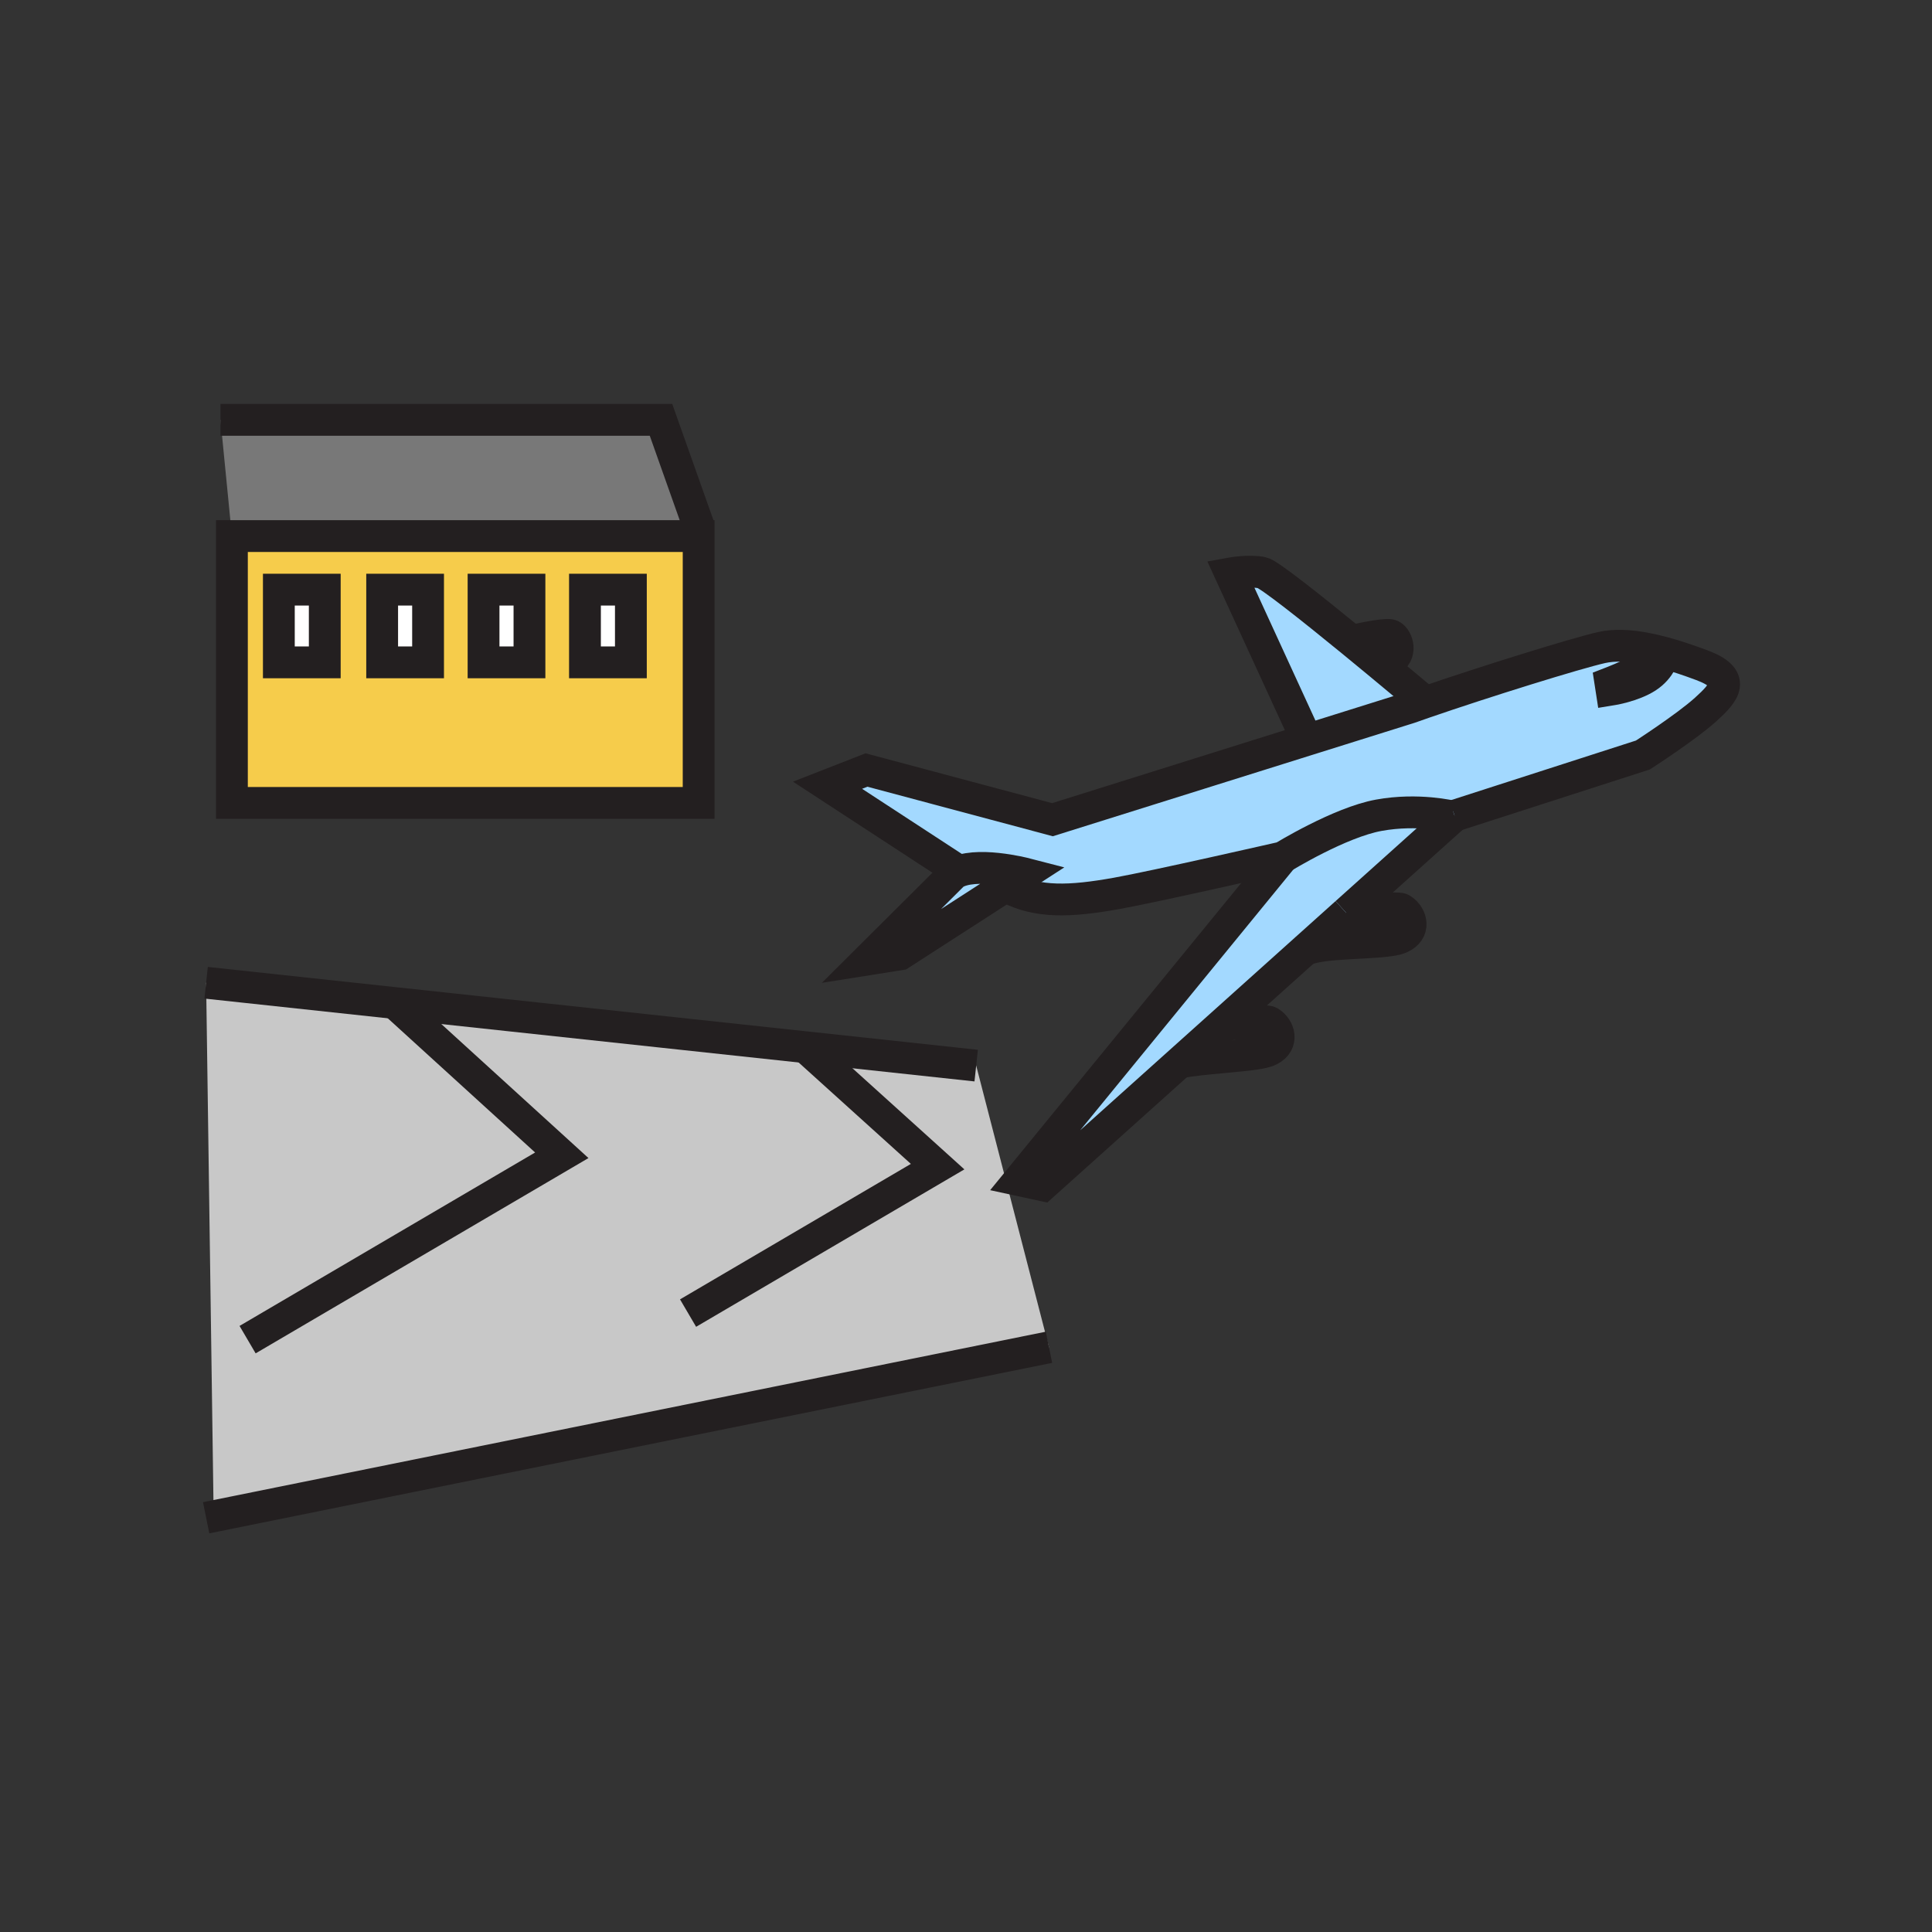 <?xml version="1.0" encoding="iso-8859-1"?>
<!-- Generator: Adobe Illustrator 12.0.1, SVG Export Plug-In . SVG Version: 6.00 Build 51448)  -->
<!DOCTYPE svg PUBLIC "-//W3C//DTD SVG 1.1//EN" "http://www.w3.org/Graphics/SVG/1.1/DTD/svg11.dtd">
<svg  version="1.1" id="Layer_1" xmlns="http://www.w3.org/2000/svg" xmlns:xlink="http://www.w3.org/1999/xlink" width="850.394" height="850.394"
	 viewBox="0 0 850.394 850.394" style="overflow:visible;enable-background:new 0 0 850.394 850.394;" xml:space="preserve">
<rect x="0" y="0" width="850.394" height="850.394" fill="#333333" stroke="none"/>
<g id="XMLID_7_">
	<g>
		<path style="fill:#A3D9FF;" d="M723.92,286.67c0,0-0.18,6.49-3.41,8.57c-3.22,2.07-11.66,5.33-11.66,5.33l0.46,2.98
			c0,0,9.4-1.5,15.58-5.49c6.17-3.98,7.4-9.7,7.4-9.7l0.29-1c5.41,1.47,10.93,3.35,16.37,5.38c15.54,5.78,10.25,11.95,1.729,19.63
			c-8.52,7.69-27.55,19.96-27.55,19.96l-82.89,26.71l-0.01,0.01l-1.03,0.33c0,0-14.99-3.69-32.271-0.54
			c-17.279,3.12-42.31,18.53-42.31,18.53s-56.41,12.88-73.16,15.87c-20.58,3.68-34.56,4.16-47.45-2.41l-0.72-1.12l7.979-5.15
			c0,0-22.319-5.79-31.439,0.1l1.66-1.66l-57.24-37.37l17.16-6.7l81.85,21.87l111.96-35.11l45.25-14.19
			c1.98-0.7,4.07-1.43,6.25-2.19c26.851-9.27,67.101-21.78,78.271-24.29c5.649-1.26,12.2-0.93,19.17,0.38L723.92,286.67z"/>
		<path style="fill:#A3D9FF;" d="M519.25,467.61l-60.29,54.109l-10.479-2.27l116.14-142.08c0,0,25.03-15.41,42.31-18.53
			c17.28-3.15,32.271,0.54,32.271,0.54l1.03-0.33l-47.671,42.78c-0.01,0-0.01,0-0.01,0l-18.58,16.68l-37.06,33.26L519.25,467.61z"/>
		<path style="fill:#A3D9FF;" d="M626.3,308.1l0.42,1.21c-2.18,0.76-4.27,1.49-6.25,2.19l-45.25,14.19l-33.66-73.29
			c0,0,8.311-1.53,14.021-0.3c2.96,0.64,21.84,15.65,39.35,29.97c4.03,3.3,8,6.56,11.67,9.61C617.76,300.91,626.3,308.1,626.3,308.1
			z"/>
		<polygon style="fill:#C8C8C8;" points="173.71,441.5 354.53,460.95 429.68,469.04 461.73,593.02 94.66,667.27 94,664 
			90.73,432.57 		"/>
		<path style="fill:#A3D9FF;" d="M451.27,384.56l-7.979,5.15l-47.07,30.35l-14.21,2.25l37.82-37.65
			C428.95,378.77,451.27,384.56,451.27,384.56z"/>
		<path style="fill:#F6CC4B;" d="M307.52,336.17v17.24H102.08V235.96h205.44V336.17z M277.69,291.54v-32h-20.21v32H277.69z
			 M233.05,291.54v-32h-20.21v32H233.05z M188.42,291.54v-32h-20.21v32H188.42z M142.95,291.54v-32h-20.21v32H142.95z"/>
		<polygon style="fill:#787878;" points="307.52,231.54 307.52,235.96 102.08,235.96 97.05,184.8 290.95,184.8 		"/>
		<rect x="257.48" y="259.54" style="fill:#FFFFFF;" width="20.21" height="32"/>
		<rect x="212.84" y="259.54" style="fill:#FFFFFF;" width="20.21" height="32"/>
		<rect x="168.21" y="259.54" style="fill:#FFFFFF;" width="20.21" height="32"/>
		<rect x="122.74" y="259.54" style="fill:#FFFFFF;" width="20.21" height="32"/>
	</g>
	<g>
		<path style="fill:none;stroke:#231F20;stroke-width:14;" d="M626.3,308.1c0,0-8.54-7.19-19.7-16.42
			c-3.67-3.05-7.64-6.31-11.67-9.61c-17.51-14.32-36.39-29.33-39.35-29.97c-5.71-1.23-14.021,0.3-14.021,0.3l33.66,73.29l0.54,1.17"
			/>
		<path style="fill:none;stroke:#231F20;stroke-width:14;" d="M640.24,359.04l82.89-26.71c0,0,19.03-12.27,27.55-19.96
			c8.521-7.68,13.811-13.85-1.729-19.63c-5.44-2.03-10.96-3.91-16.37-5.38c-2.85-0.78-5.67-1.45-8.42-1.96
			c-6.97-1.31-13.521-1.64-19.17-0.38c-11.17,2.51-51.42,15.02-78.271,24.29c-2.18,0.76-4.27,1.49-6.25,2.19l-45.25,14.19
			L463.26,360.8l-81.85-21.87l-17.16,6.7L421.49,383l-1.66,1.66l-37.82,37.65l14.21-2.25l47.07-30.35l7.979-5.15
			c0,0-22.319-5.79-31.439,0.1"/>
		<path style="fill:none;stroke:#231F20;stroke-width:14;" d="M444.01,390.83c12.891,6.57,26.87,6.09,47.45,2.41
			c16.75-2.99,73.16-15.87,73.16-15.87s25.03-15.41,42.31-18.53c17.28-3.15,32.271,0.54,32.271,0.54l1.03-0.33"/>
		<polyline style="fill:none;stroke:#231F20;stroke-width:14;" points="592.56,401.83 640.23,359.05 640.24,359.04 		"/>
		<polyline style="fill:none;stroke:#231F20;stroke-width:14;" points="564.62,377.37 448.48,519.45 458.96,521.72 519.25,467.61 
			536.91,451.77 573.97,418.51 592.55,401.83 		"/>
		<path style="fill:none;stroke:#231F20;stroke-width:14;" d="M594.93,282.07c0,0,13.98-3.18,16.94-2.54
			c2.96,0.64,5.31,7.69,0.83,10.58l-6.101,1.57"/>
		<path style="fill:none;stroke:#231F20;stroke-width:14;" d="M592.55,401.83c0,0,0,0,0.01,0c0.62-0.08,22.19-2.91,24.271-1.68
			c0.15,0.09,0.3,0.18,0.45,0.28c4.22,2.89,5.68,9.41-0.78,12.29c-0.22,0.1-0.45,0.19-0.68,0.28c-7.471,2.82-35.16,1.2-41.851,5.51"
			/>
		<path style="fill:none;stroke:#231F20;stroke-width:14;" d="M536.91,451.77c7.53-1.529,20.26-2.88,21.84-1.939
			c0.3,0.18,0.6,0.38,0.87,0.59c4.03,3.12,5.12,9.62-1.87,12.26c-0.86,0.32-2.06,0.61-3.53,0.87
			c-8.229,1.48-24.779,2.21-34.97,4.061c-0.23,0.04-0.46,0.09-0.68,0.13"/>
		<path style="fill:none;stroke:#231F20;stroke-width:14;" d="M617.32,402.03c-0.061-0.01-0.11-0.01-0.17-0.01
			c-10.54-0.85-11.23,11.62-0.771,10.44"/>
		<path style="fill:none;stroke:#231F20;stroke-width:14;" d="M559.09,451.23c-3.77,0.109-8.25,1.739-8.41,6.229
			c-0.08,2.34,1.431,5.05,3.54,6.09c0.33,0.17,0.67,0.29,1.021,0.37"/>
		<path style="fill:none;stroke:#231F20;stroke-width:14;" d="M723.92,286.67c0,0-0.18,6.49-3.41,8.57
			c-3.22,2.07-11.66,5.33-11.66,5.33l0.46,2.98c0,0,9.4-1.5,15.58-5.49c6.17-3.98,7.4-9.7,7.4-9.7"/>
		<polyline style="fill:none;stroke:#231F20;stroke-width:14;" points="429.68,469.04 354.53,460.95 173.71,441.5 90.73,432.57 		
			"/>
		<polyline style="fill:none;stroke:#231F20;stroke-width:14;" points="461.73,593.02 94.66,667.27 90.74,668.06 		"/>
		<polyline style="fill:none;stroke:#231F20;stroke-width:14;" points="173.71,441.5 247.28,508.51 108.98,589.66 		"/>
		<polyline style="fill:none;stroke:#231F20;stroke-width:14;" points="352.95,459.53 354.53,460.95 412.71,513.51 302.86,577.97 		
			"/>
		<polyline style="fill:none;stroke:#231F20;stroke-width:14;" points="307.52,336.17 307.52,353.41 102.08,353.41 102.08,235.96 
			307.52,235.96 307.52,336.17 		"/>
		<rect x="122.74" y="259.54" style="fill:none;stroke:#231F20;stroke-width:14;" width="20.21" height="32"/>
		<rect x="168.21" y="259.54" style="fill:none;stroke:#231F20;stroke-width:14;" width="20.21" height="32"/>
		<rect x="212.84" y="259.54" style="fill:none;stroke:#231F20;stroke-width:14;" width="20.21" height="32"/>
		<rect x="257.48" y="259.54" style="fill:none;stroke:#231F20;stroke-width:14;" width="20.21" height="32"/>
		<polyline style="fill:none;stroke:#231F20;stroke-width:14;" points="307.52,231.54 290.95,184.8 97.05,184.8 		"/>
	</g>
</g>
<rect style="fill:none;" width="850.394" height="850.394"/>
</svg>
